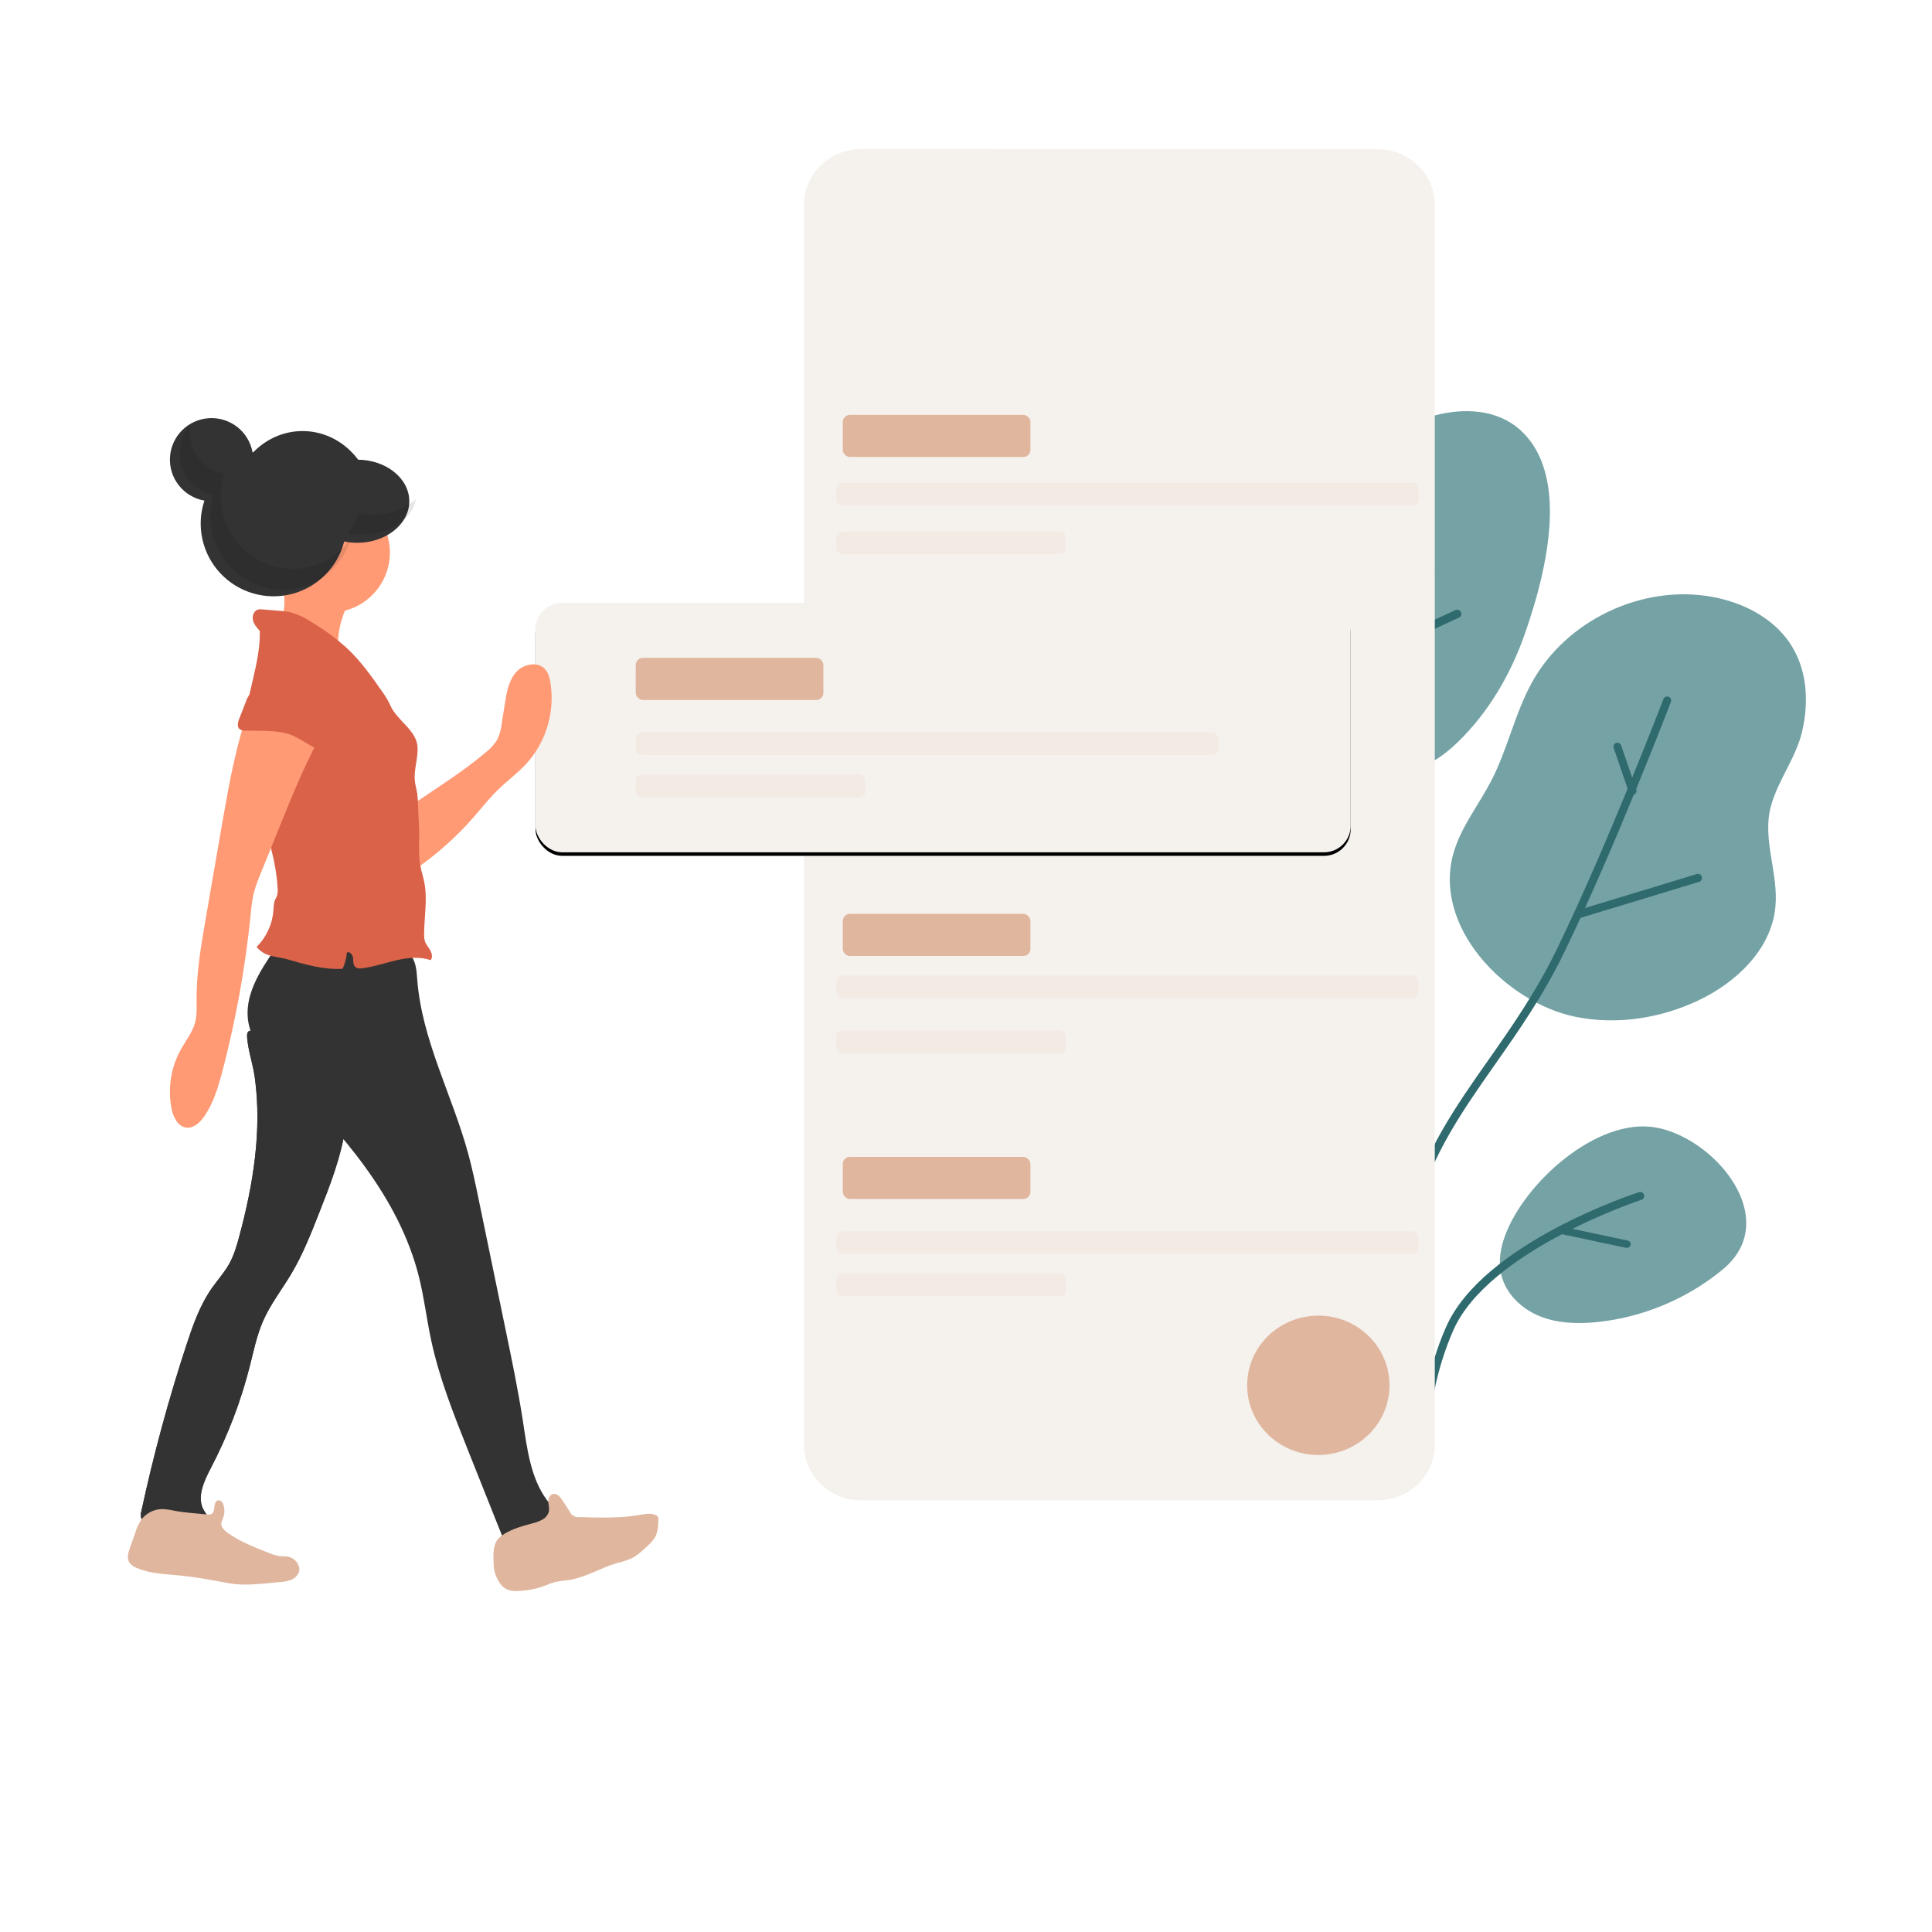 <?xml version="1.0" encoding="UTF-8"?>
<svg width="1088px" height="1088px" viewBox="0 0 1088 1088" version="1.1" xmlns="http://www.w3.org/2000/svg" xmlns:xlink="http://www.w3.org/1999/xlink">
    <!-- Generator: Sketch 59.1 (86144) - https://sketch.com -->
    <title>Large 11</title>
    <desc>Created with Sketch.</desc>
    <defs>
        <rect id="path-1" x="229.545" y="255.461" width="459.089" height="140.503" rx="15"></rect>
        <filter x="-5.8%" y="-17.4%" width="111.5%" height="137.7%" filterUnits="objectBoundingBox" id="filter-2">
            <feOffset dx="0" dy="2" in="SourceAlpha" result="shadowOffsetOuter1"></feOffset>
            <feGaussianBlur stdDeviation="8.5" in="shadowOffsetOuter1" result="shadowBlurOuter1"></feGaussianBlur>
            <feColorMatrix values="0 0 0 0 0   0 0 0 0 0   0 0 0 0 0  0 0 0 0.082 0" type="matrix" in="shadowBlurOuter1"></feColorMatrix>
        </filter>
    </defs>
    <g id="Large-11" stroke="none" stroke-width="1" fill="none" fill-rule="evenodd">
        <g id="Group-6" transform="translate(72, 84)">
            <g id="Group-9" transform="translate(558, 147)">
                <path d="M240.61,36.807 C238.159,26.704 233.53,17.71 225.783,10.849 C200.638,-11.454 152.163,5.789 135.612,30.779 C121.239,52.451 128.501,80.311 120.603,103.966 C112.918,126.967 110.588,148.522 119.877,171.973 C127.2,190.448 146.566,205.831 166.143,201.844 C175.886,199.86 184.177,193.529 191.288,186.596 C208.294,169.978 220.609,148.952 228.476,126.576 C236.616,103.476 247.57,65.628 240.61,36.807" id="Fill-164" fill="#75A2A5"></path>
                <path d="M171.832,650.862 C170.838,650.862 169.932,650.156 169.698,649.109 C169.435,647.908 142.531,528.354 135.746,481.663 C128.202,429.94 128.202,340.288 135.717,241.847 C143.817,135.847 172.534,90.291 173.763,88.402 C174.435,87.364 175.81,87.086 176.804,87.774 C177.798,88.465 178.091,89.871 177.418,90.912 C177.125,91.365 148.087,137.543 140.104,242.203 C132.617,340.321 132.588,429.59 140.074,480.993 C146.859,527.506 173.704,646.885 173.967,648.086 C174.23,649.302 173.499,650.518 172.33,650.801 L171.832,650.862" id="Fill-165" fill="#2F6A6E"></path>
                <path d="M384.898,180.747 C388.89,163.462 387.569,145.182 377.696,130.782 C367.913,116.519 351.167,108.21 334.151,105.111 C294.928,97.967 252.224,118.17 232.867,153.039 C223.174,170.498 219.093,190.579 209.97,208.345 C203.157,221.614 193.554,233.565 189.023,247.779 C175.488,290.318 217.952,333.715 257.446,341.655 C280.613,346.305 305.132,342.478 326.469,332.364 C347.926,322.193 367.523,303.49 369.803,279.85 C371.664,260.973 362.301,241.688 367.192,223.358 C371.154,208.372 381.417,195.913 384.898,180.747" id="Fill-166" fill="#75A2A5"></path>
                <path d="M152.916,306.724 C151.207,294.272 148.148,282.489 142.631,273.379 C135.973,262.337 124.698,255.507 115.941,246.375 C105.445,235.457 98.158,220.942 84.964,213.585 C65.831,202.92 40.401,211.991 26.397,228.868 C13.142,244.806 7.804,265.961 5.225,286.138 C2.317,308.538 -1.042,331.437 0.307,354.096 C1.537,375.445 7.355,397.067 20.429,413.954 C31.795,428.668 48.198,439.074 65.861,444.702 C83.674,450.372 103.976,451.125 120.349,442.029 C134.144,434.338 143.74,420.35 148.838,405.328 C153.936,390.304 154.956,374.203 154.986,358.326 C155.017,343.639 155.346,324.499 152.916,306.724" id="Fill-167" fill="#75A2A5"></path>
                <path d="M338.168,424.555 C327.433,413.109 312.602,404.757 299.116,403.504 C266.045,400.435 225.618,438.047 216.528,467.943 C214.644,474.091 213.957,480.713 215.452,486.96 C218.023,497.703 226.964,506.134 237.16,510.237 C247.387,514.342 258.749,514.631 269.693,513.486 C295.319,510.81 320.107,500.415 340.052,483.984 C361.371,466.411 354.434,441.927 338.168,424.555" id="Fill-168" fill="#75A2A5"></path>
                <path d="M160.312,606.349 C159.189,606.349 158.218,605.516 158.066,604.373 C158.005,603.835 150.782,549.711 115.517,488.717 C79.312,426.081 66.262,303.571 67.263,300.642 C67.658,299.46 68.963,298.828 70.146,299.219 C71.209,299.571 71.846,300.636 71.664,301.703 C71.512,307.625 84.471,425.904 119.463,486.473 C155.213,548.297 162.527,603.263 162.588,603.811 C162.74,605.044 161.86,606.172 160.615,606.331 L160.312,606.349" id="Fill-169" fill="#2F6A6E"></path>
                <path d="M172.207,613.949 C171.104,613.949 170.149,613.121 170,611.981 C169.941,611.494 163.858,562.951 184.313,516.355 C204.946,469.417 289.419,441.515 293.027,440.351 C294.19,439.965 295.442,440.626 295.83,441.817 C296.217,443.011 295.561,444.287 294.369,444.671 C293.504,444.949 208.226,473.116 188.398,518.199 C168.48,563.586 174.354,610.908 174.413,611.383 C174.592,612.622 173.727,613.764 172.505,613.928 L172.207,613.949" id="Fill-170" fill="#2F6A6E"></path>
                <path d="M170.68,625.891 C169.628,625.891 168.696,625.157 168.485,624.089 C167.553,619.522 145.696,511.528 162.322,452.249 C172.153,417.225 189.651,392.298 208.201,365.906 C221.4,347.092 235.049,327.634 246.925,303.161 C275.246,244.835 306.454,163.489 306.754,162.673 C307.205,161.509 308.498,160.925 309.671,161.374 C310.843,161.819 311.415,163.125 310.964,164.289 C310.663,165.107 279.365,246.634 250.984,305.131 C238.958,329.932 225.188,349.537 211.869,368.499 C193.59,394.566 176.302,419.187 166.681,453.467 C150.326,511.703 172.664,622.074 172.905,623.184 C173.145,624.402 172.364,625.596 171.161,625.846 L170.68,625.891" id="Fill-171" fill="#2F6A6E"></path>
                <path d="M65.867,587.097 C56.956,604.907 68.636,739.4 91.726,758.149 C114.816,776.898 218.767,776.316 236.769,761.672 C254.771,747.029 274.49,605.964 265.519,588.893 C256.578,571.823 74.808,569.287 65.867,587.097" id="Fill-172" fill="#FFFFFF"></path>
                <path d="M233.752,606.566 C233.191,605.777 232.658,604.953 232.038,604.206 C231.446,603.478 230.737,602.901 229.998,602.325 C229.347,601.814 228.371,601.996 227.691,602.325 L227.662,602.337 C227.189,602.567 226.923,602.925 226.804,603.328 C226.568,603.827 226.479,604.415 226.657,604.923 C227.218,606.599 228.076,607.904 229.081,609.329 C229.909,610.494 231.476,611.157 232.777,610.308 C233.93,609.571 234.639,607.805 233.752,606.566" id="Fill-173" fill="#FFFFFF"></path>
                <path d="M248.915,652.165 C248.355,651.377 247.824,650.55 247.204,649.803 C246.614,649.074 245.905,648.501 245.168,647.922 C244.518,647.414 243.545,647.593 242.866,647.922 L242.866,647.937 C242.394,648.167 242.099,648.525 241.981,648.928 C241.744,649.427 241.656,650.012 241.833,650.523 C242.394,652.198 243.279,653.5 244.253,654.924 C245.079,656.092 246.673,656.755 247.971,655.907 C249.093,655.169 249.83,653.401 248.915,652.165" id="Fill-174" fill="#FFFFFF"></path>
                <path d="M185.983,597.882 C185.342,597.093 184.735,596.266 184.027,595.52 C183.352,594.791 182.543,594.218 181.699,593.641 C180.957,593.128 179.844,593.31 179.069,593.641 L179.035,593.653 C178.529,593.883 178.192,594.239 178.057,594.645 C177.787,595.143 177.686,595.729 177.888,596.239 C178.529,597.912 179.541,599.216 180.654,600.641 C181.598,601.808 183.386,602.471 184.903,601.623 C186.185,600.883 187.028,599.121 185.983,597.882" id="Fill-176" fill="#FFFFFF"></path>
                <path d="M137.28,628.279 C136.72,627.493 136.16,626.666 135.571,625.919 C134.952,625.191 134.274,624.617 133.508,624.038 C132.859,623.527 131.887,623.71 131.238,624.038 L131.209,624.053 C130.737,624.28 130.443,624.638 130.325,625.044 C130.089,625.54 130.001,626.128 130.177,626.639 C130.737,628.311 131.622,629.616 132.594,631.041 C133.419,632.209 135.011,632.869 136.308,632.023 C137.428,631.283 138.165,629.518 137.28,628.279" id="Fill-177" fill="#FFFFFF"></path>
                <path d="M179.558,660.85 C178.998,660.061 178.438,659.237 177.819,658.491 C177.229,657.759 176.551,657.186 175.785,656.609 C175.137,656.099 174.164,656.278 173.516,656.609 L173.486,656.621 C173.015,656.851 172.72,657.21 172.602,657.613 C172.366,658.111 172.278,658.697 172.455,659.21 C173.015,660.882 173.899,662.187 174.872,663.612 C175.697,664.776 177.288,665.439 178.585,664.594 C179.705,663.854 180.442,662.089 179.558,660.85" id="Fill-179" fill="#FFFFFF"></path>
                <path d="M259.146,286.075 C258.167,286.075 257.307,285.429 257.01,284.425 C256.654,283.209 257.337,281.932 258.523,281.574 L325.62,261.2 C326.806,260.838 328.022,261.54 328.378,262.758 C328.705,263.974 328.052,265.251 326.866,265.609 L259.769,285.983 L259.146,286.075" id="Fill-184" fill="#2F6A6E"></path>
                <path d="M289.378,216.592 C288.426,216.592 287.563,216.014 287.265,215.102 L278.726,190.164 C278.309,189.018 278.934,187.778 280.124,187.393 C281.285,187.008 282.564,187.627 282.951,188.77 L291.491,213.707 C291.877,214.854 291.253,216.093 290.092,216.478 L289.378,216.592" id="Fill-185" fill="#2F6A6E"></path>
                <path d="M158.434,131.909 C157.56,131.909 156.718,131.412 156.313,130.561 C155.782,129.397 156.281,128.011 157.436,127.468 L189.627,112.586 C190.782,112.042 192.185,112.546 192.747,113.72 C193.277,114.885 192.778,116.27 191.593,116.814 L159.432,131.695 C159.089,131.841 158.777,131.909 158.434,131.909" id="Fill-186" fill="#2F6A6E"></path>
                <path d="M90.029,419.613 C89.587,419.613 89.146,419.485 88.763,419.22 C87.763,418.522 87.498,417.13 88.204,416.11 L108.715,385.841 C109.422,384.824 110.775,384.565 111.776,385.265 C112.776,385.963 113.041,387.355 112.364,388.372 L91.824,418.641 C91.412,419.273 90.705,419.613 90.029,419.613" id="Fill-187" fill="#2F6A6E"></path>
                <path d="M286.017,471.725 L285.489,471.67 L248.936,463.89 C247.694,463.624 246.918,462.503 247.228,461.384 C247.508,460.266 248.781,459.572 250.023,459.841 L286.576,467.621 C287.819,467.887 288.595,469.008 288.284,470.127 C288.036,471.084 287.073,471.725 286.017,471.725" id="Fill-189" fill="#2F6A6E"></path>
            </g>
            <g id="Illustration-7" fill-rule="nonzero">
                <g id="Group-15">
                    <path d="M736,729.547 C735.994,746.869 721.583,760.908 703.808,760.908 L412.944,760.908 C395.17,760.908 380.759,746.869 380.752,729.547 L380.752,31.372 C380.752,14.046 395.165,0 412.944,0 L456.469,0 L657.406,0.057 L703.808,0.057 C721.564,0.057 735.968,14.068 736,31.372 L736,729.547 Z" id="Path" fill="#F5F1ED"></path>
                    <rect id="Rectangle" fill="#E0B69E" x="402.614" y="149.627" width="105.663" height="23.721" rx="4"></rect>
                    <rect id="Rectangle" fill="#E0B69E" opacity="0.122" x="398.97" y="187.946" width="327.921" height="12.773" rx="3.5"></rect>
                    <rect id="Rectangle" fill="#E0B69E" opacity="0.122" x="398.97" y="215.317" width="129.347" height="12.773" rx="3.5"></rect>
                    <rect id="Rectangle" fill="#E0B69E" x="402.614" y="430.634" width="105.663" height="23.721" rx="4"></rect>
                    <rect id="Rectangle" fill="#E0B69E" opacity="0.122" x="398.97" y="465.303" width="327.921" height="12.773" rx="3.5"></rect>
                    <rect id="Rectangle" fill="#E0B69E" opacity="0.122" x="398.97" y="496.324" width="129.347" height="12.773" rx="3.5"></rect>
                    <rect id="Rectangle" fill="#E0B69E" x="402.614" y="567.488" width="105.663" height="23.721" rx="4"></rect>
                    <rect id="Rectangle" fill="#E0B69E" opacity="0.122" x="398.97" y="609.456" width="327.921" height="12.773" rx="3.5"></rect>
                    <rect id="Rectangle" fill="#E0B69E" opacity="0.122" x="398.97" y="633.178" width="129.347" height="12.773" rx="3.5"></rect>
                    <ellipse id="Oval" fill="#E0B69E" cx="670.416" cy="696.13" rx="40.079" ry="39.231"></ellipse>
                    <path d="M726.891,299.489 L726.891,395.798 C726.891,407.983 717.147,417.861 705.128,417.861 L391.683,417.861 L391.683,277.357 L705.128,277.357 C710.912,277.357 716.458,279.691 720.541,283.844 C724.624,287.996 726.909,293.626 726.891,299.489 L726.891,299.489 Z" id="Path" fill="#F5F1ED"></path>
                    <g id="Rectangle">
                        <use fill="black" fill-opacity="1" filter="url(#filter-2)" xlink:href="#path-1"></use>
                        <use fill="#F5F1ED" xlink:href="#path-1"></use>
                    </g>
                    <rect id="Rectangle" fill="#E0B69E" x="286.02" y="286.481" width="105.663" height="23.721" rx="4"></rect>
                    <rect id="Rectangle" fill="#E0B69E" opacity="0.122" x="286.02" y="328.449" width="327.921" height="12.773" rx="3.5"></rect>
                    <rect id="Rectangle" fill="#E0B69E" opacity="0.122" x="286.02" y="352.171" width="129.347" height="12.773" rx="3.5"></rect>
                    <ellipse id="Oval" fill="#333333" cx="98.376" cy="201.631" rx="40.079" ry="42.881"></ellipse>
                    <path d="M71.486,522.79 C75.596,552.644 70.584,583.085 62.776,612.132 C61.317,617.54 59.746,622.994 57.017,627.849 C54.288,632.703 50.49,636.877 47.282,641.444 C40.599,650.968 36.678,662.199 33.014,673.315 C22.911,704.073 14.426,735.376 7.596,767.085 C7.184,768.385 7.184,769.786 7.596,771.086 C8.565,773.392 11.505,773.692 13.922,773.681 L45.177,773.508 C46.291,771.294 44.23,768.895 42.949,766.774 C38.494,759.601 42.771,750.284 46.703,742.778 C56.259,724.546 63.657,705.188 68.735,685.123 C70.874,676.671 72.611,668.034 76.086,660.066 C80.286,650.403 86.868,642.089 92.215,633.049 C98.43,622.544 102.964,611.14 107.464,599.69 C113.746,583.8 120.083,567.715 122.556,550.741 C124.884,534.805 123.737,518.57 122.222,502.53 C122.365,501.562 122.049,500.582 121.374,499.897 C120.698,499.211 119.746,498.904 118.814,499.071 L76.877,496.834 C68.234,496.373 66.184,494.412 67.499,503.199 C68.412,509.76 70.573,516.148 71.486,522.79 Z" id="Path" fill="#3F3D56"></path>
                    <path d="M71.486,522.79 C75.596,552.644 70.584,583.085 62.776,612.132 C61.317,617.54 59.746,622.994 57.017,627.849 C54.288,632.703 50.49,636.877 47.282,641.444 C40.599,650.968 36.678,662.199 33.014,673.315 C22.911,704.073 14.426,735.376 7.596,767.085 C7.184,768.385 7.184,769.786 7.596,771.086 C8.565,773.392 11.505,773.692 13.922,773.681 L45.177,773.508 C46.291,771.294 44.23,768.895 42.949,766.774 C38.494,759.601 42.771,750.284 46.703,742.778 C56.259,724.546 63.657,705.188 68.735,685.123 C70.874,676.671 72.611,668.034 76.086,660.066 C80.286,650.403 86.868,642.089 92.215,633.049 C98.43,622.544 102.964,611.14 107.464,599.69 C113.746,583.8 120.083,567.715 122.556,550.741 C124.884,534.805 123.737,518.57 122.222,502.53 C122.365,501.562 122.049,500.582 121.374,499.897 C120.698,499.211 119.746,498.904 118.814,499.071 L76.877,496.834 C68.234,496.373 66.184,494.412 67.499,503.199 C68.412,509.76 70.573,516.148 71.486,522.79 Z" id="Path" fill="#333333"></path>
                    <path d="M83.05,450.239 C74.256,462.774 65.037,477.201 67.957,492.209 C70.175,503.604 78.935,512.436 87.2,520.698 C120.236,553.586 152.722,590.12 163.964,635.19 C166.86,646.836 168.263,658.79 170.757,670.516 C175.286,691.826 183.402,712.202 191.448,732.452 L212.967,786.444 C226.668,786.778 239.116,778.581 244.119,765.932 C241.291,765.715 237.601,763.003 235.946,760.724 C226.75,748.109 224.865,731.882 222.508,716.498 C219.899,699.495 216.416,682.63 212.921,665.776 L197.518,591.225 C195.736,582.622 193.954,574.007 191.632,565.54 C182.643,532.686 165.607,501.724 162.975,467.754 C162.584,462.762 162.343,457.281 158.929,453.578 C155.342,449.669 149.457,449.019 144.135,448.712 C122.604,447.299 104.028,445.213 83.05,450.239 Z" id="Path" fill="#333333"></path>
                    <path d="M26.091,766.744 C23.759,766.195 21.376,765.891 18.98,765.837 C14.324,766.001 10.018,768.333 7.364,772.128 C6.028,774.251 4.979,776.537 4.242,778.93 L1.144,787.748 C0.229,790.333 -0.662,793.314 0.698,795.683 C1.703,797.172 3.161,798.304 4.86,798.914 C12.36,802.224 20.809,802.405 28.984,803.198 C36.918,803.969 44.785,805.352 52.616,806.814 C55.314,807.313 58.001,807.823 60.734,808.095 C66.839,808.707 72.99,808.095 79.096,807.551 L85.395,806.95 C87.504,806.86 89.59,806.479 91.592,805.817 C93.613,805.137 95.266,803.667 96.165,801.748 C97.72,797.928 94.382,793.405 90.3,792.679 C88.642,792.351 86.927,792.498 85.247,792.283 C83.342,791.959 81.484,791.407 79.713,790.639 C71.653,787.499 63.512,784.325 56.424,779.383 C54.457,778.011 52.399,776.096 52.616,773.715 C52.821,772.696 53.163,771.708 53.634,770.78 C54.595,768.347 54.627,765.651 53.725,763.196 C53.337,762.153 52.582,761.054 51.519,760.929 C48.5,760.566 48.866,764.931 48.42,766.597 C47.814,768.864 46.717,769.068 44.567,768.864 C38.393,768.206 32.219,767.9 26.091,766.744 Z" id="Path" fill="#E0B69E"></path>
                    <path d="M205.985,796.752 C206.04,801.082 207.587,805.272 210.383,808.665 C211.238,809.677 212.305,810.504 213.515,811.092 C215.319,811.805 217.27,812.105 219.215,811.967 C224.696,811.853 230.111,810.798 235.208,808.853 C237.003,808.071 238.849,807.401 240.734,806.848 C243.107,806.38 245.506,806.047 247.919,805.85 C257.441,804.531 265.801,799.123 275,796.386 C277.749,795.73 280.443,794.878 283.06,793.837 C286.699,792.186 289.646,789.404 292.536,786.711 C294.237,785.259 295.704,783.571 296.889,781.702 C298.581,778.666 298.685,775.053 298.754,771.617 C298.816,771.082 298.72,770.54 298.478,770.055 C298.215,769.705 297.856,769.433 297.441,769.268 C294.643,767.938 291.327,768.603 288.23,769.124 C277.038,771.041 265.582,770.686 254.217,770.332 C252.001,770.625 249.856,769.447 248.99,767.462 L244.672,760.812 C243.44,758.906 241.483,756.723 239.249,757.377 C237.464,757.898 236.739,760.003 236.808,761.81 C236.877,763.616 237.453,765.411 237.096,767.173 C236.582,769.134 235.248,770.802 233.412,771.784 C231.598,772.733 229.662,773.448 227.654,773.911 C221.299,775.64 213.907,777.602 208.99,782.101 C205.432,785.337 205.766,792.485 205.985,796.752 Z" id="Path" fill="#E0B69E"></path>
                    <path d="M201.809,339.429 C204.228,337.563 206.304,335.283 207.943,332.694 C209.354,329.772 210.241,326.62 210.56,323.385 L212.324,312.138 C213.301,305.936 214.447,299.371 218.547,294.643 C222.648,289.915 230.814,288.226 234.982,292.897 C236.802,294.927 237.521,297.716 237.97,300.426 C240.566,316.792 235.685,333.464 224.692,345.778 C219.648,351.356 213.458,355.789 208.122,361.061 C203.472,365.597 199.439,370.801 195.148,375.733 C184.77,387.647 172.884,398.13 159.795,406.912 C159.953,398.477 161.02,389.429 159.795,381.05 C158.885,374.996 156.425,371.731 162.233,367.774 C175.713,358.522 189.317,350.154 201.809,339.429 Z" id="Path" fill="#FF9A75"></path>
                    <path d="M88.102,257.244 C87.659,263.437 85.152,269.77 80.158,273.344 C94.298,278.419 108.245,284.015 121.998,290.13 C119.343,287.511 118.537,283.495 118.412,279.723 C118.061,269.863 121.386,260.166 126.242,251.667 C127.015,250.59 127.461,249.302 127.525,247.966 C127.366,245.218 124.188,243.949 121.578,243.309 C112.674,241.093 103.586,239.741 94.434,239.27 C90.519,239.141 85.878,237.873 86.763,242.983 C87.603,247.756 88.454,252.413 88.102,257.244 Z" id="Path" fill="#FF9A75"></path>
                    <ellipse id="Oval" fill="#FF9A75" cx="113.861" cy="227.178" rx="33.703" ry="33.757"></ellipse>
                    <path d="M147.662,312.919 C146.489,310.381 145.059,307.972 143.396,305.728 C137.301,296.93 131.045,288.144 123.225,280.861 C117.302,275.55 110.89,270.816 104.078,266.722 C100.402,264.189 96.36,262.239 92.095,260.941 C89.564,260.377 86.991,260.025 84.402,259.889 L75.673,259.172 C74.908,259.07 74.131,259.094 73.373,259.242 C71.004,259.843 69.923,262.802 70.429,265.196 C70.935,267.589 72.729,269.531 74.316,271.346 C74.707,289.254 66.784,306.919 65.714,324.803 C63.84,356.018 82.826,385.162 84.344,416.458 C84.501,417.872 84.351,419.303 83.907,420.654 C83.654,421.302 83.275,421.891 82.987,422.527 C82.09,424.492 82.125,426.724 81.964,428.886 C81.337,436.596 77.979,443.824 72.499,449.256 C73.923,451.033 75.754,452.437 77.835,453.348 C81.504,454.955 85.885,455.094 89.783,456.215 C99.949,459.198 110.368,462.204 120.937,461.568 C122.25,458.696 123.063,455.618 123.34,452.47 C124.835,451.533 126.56,453.533 126.79,455.291 C127.02,457.048 126.687,459.094 127.94,460.366 C129.194,461.637 130.781,461.441 132.31,461.244 C138.761,460.424 144.96,458.239 151.285,456.77 C157.61,455.302 164.372,454.597 170.524,456.701 C171.766,455.117 171.237,452.77 170.225,451.036 C169.213,449.302 167.776,447.776 167.201,445.845 C166.911,444.733 166.787,443.584 166.833,442.435 C166.833,432.55 168.857,422.562 166.936,412.862 C166.373,410.018 165.476,407.244 164.901,404.388 C163.751,398.85 163.923,393.139 164.073,387.486 C164.222,381.833 163.544,375.717 163.429,369.983 C163.425,367.613 163.272,365.246 162.969,362.896 C162.578,360.434 161.819,358.029 161.612,355.544 C160.991,349.231 163.521,342.965 163.141,336.63 C162.509,327.011 151.388,321.786 147.662,312.919 Z" id="Path" fill="#D96249"></path>
                    <path d="M69.278,312.321 C61.096,333.974 57.098,356.941 53.099,379.748 L43.854,433.316 C41.231,448.454 38.596,463.685 38.7,479.043 C38.7,483.355 38.977,487.748 37.845,491.911 C36.366,497.376 32.691,501.93 29.905,506.899 C24.254,517.048 22.372,528.859 24.589,540.256 C25.537,545.04 28.126,550.471 32.991,551.024 C36.99,551.463 40.445,548.292 42.779,545.017 C48.142,537.511 50.8,528.449 53.18,519.525 C60.844,490.36 66.203,460.641 69.209,430.641 C69.495,426.843 70.031,423.068 70.815,419.341 C71.836,415.499 73.142,411.737 74.722,408.088 C78.258,399.341 81.798,390.593 85.342,381.846 C93.512,361.634 101.729,341.33 112.95,322.628 C101.856,319.446 90.311,315.71 79.217,312.563 C76.016,311.617 72.584,312.182 69.278,312.321 Z" id="Path" fill="#FF9A75"></path>
                    <path d="M88.47,328.803 C81.083,327.112 73.443,327.637 65.902,327.438 C64.832,327.521 63.765,327.226 62.869,326.598 C61.341,325.21 61.989,322.608 62.759,320.637 L66.408,311.303 C67.007,309.374 68.006,307.612 69.332,306.147 C71.19,304.397 73.806,303.965 76.268,303.65 C84.282,302.67 92.526,302.343 100.298,304.642 C108.069,306.94 115.379,312.167 118.853,319.902 C120.304,323.122 120.974,327.182 119.051,330.11 C116.193,334.462 109.784,339.327 105.002,336.947 C99.275,334.1 94.889,330.285 88.47,328.803 Z" id="Path" fill="#D96249"></path>
                    <path d="M129.204,174.866 C122.583,174.797 116.087,176.664 110.518,180.239 C99.774,170.077 84.379,166.479 70.231,170.822 C68.178,159.114 57.659,150.801 45.77,151.492 C33.881,152.183 24.399,161.658 23.722,173.525 C23.044,185.392 31.387,195.881 43.12,197.915 C38.376,212.135 41.792,227.807 52.029,238.773 C62.265,249.739 77.686,254.248 92.233,250.529 C106.78,246.81 118.13,235.457 121.824,220.93 C124.245,221.425 126.71,221.674 129.181,221.675 C145.364,221.675 158.495,211.193 158.495,198.27 C158.495,185.348 145.364,174.866 129.204,174.866 Z" id="Path" fill="#333333"></path>
                    <path d="M137.397,205.895 C134.773,205.902 132.155,205.662 129.585,205.18 C128.364,209.205 126.439,213.027 123.881,216.503 C126.291,216.923 128.74,217.136 131.194,217.142 C147.257,217.142 160.445,208.338 162.139,197.07 C156.423,202.44 147.465,205.895 137.397,205.895 Z" id="Path" fill="#000000" opacity="0.1"></path>
                    <path d="M92.822,236.421 C79.965,236.402 67.878,230.145 60.24,219.554 C52.603,208.963 50.318,195.292 54.081,182.703 C43.011,180.709 34.938,170.86 34.937,159.349 C34.935,157.925 35.06,156.503 35.311,155.101 C29.553,161.472 27.654,170.557 30.362,178.784 C33.07,187.01 39.951,193.064 48.301,194.566 C41.804,216.41 53.763,239.524 75.06,246.288 C96.357,253.053 118.989,240.925 125.703,219.15 C118.102,229.998 105.86,236.429 92.822,236.421 L92.822,236.421 Z" id="Path" fill="#000000" opacity="0.1"></path>
                </g>
            </g>
        </g>
    </g>
</svg>